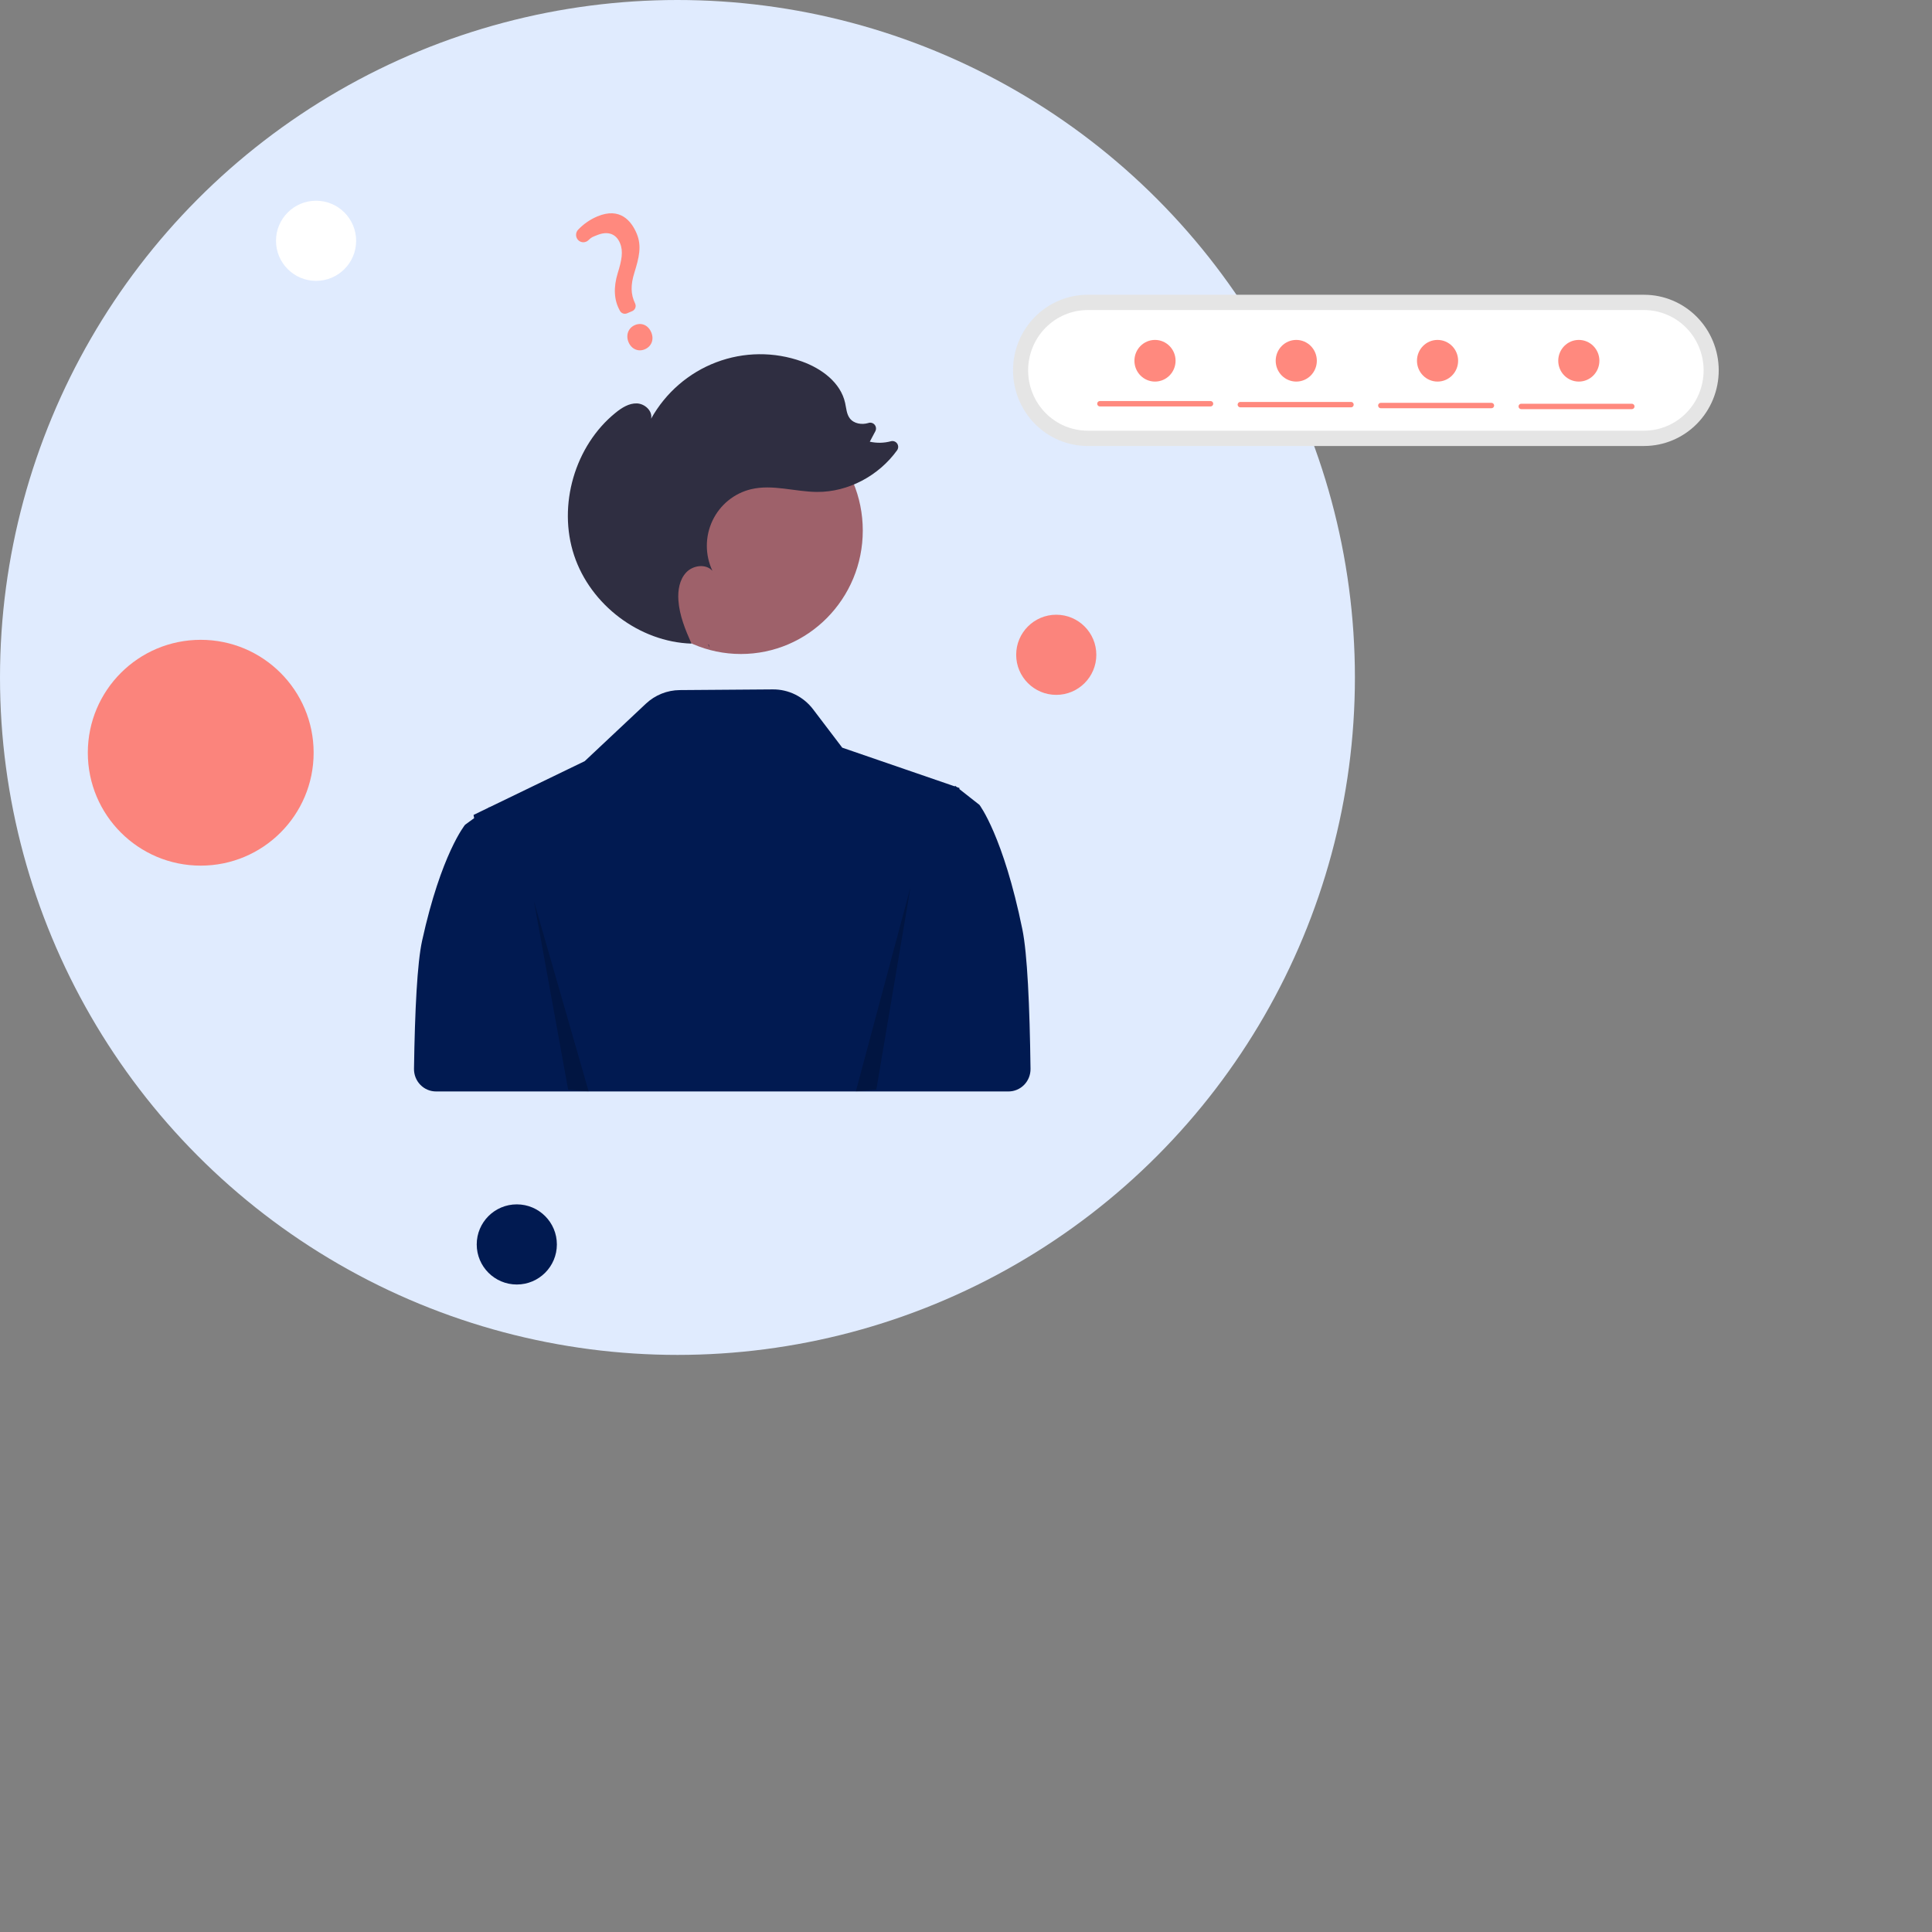<svg width="154" height="154" viewBox="0 0 154 154" fill="none" xmlns="http://www.w3.org/2000/svg">
<rect x="0" y="0" width="154" height="154" fill="#808080" stroke="none"/>
<rect x="24.766" y="66.359" width="3.578" height="3.578" stroke="#011A51" stroke-width="0.2"/>
<path d="M16.744 68.207V68.489H15.969V68.207H16.744Z" fill="#011A51" fill-opacity="0.51"/>
<circle cx="54" cy="54" r="54" fill="#E0EBFE"/>
<g clip-path="url(#clip0_718_5093)">
<path d="M81.495 74.089C79.974 66.64 78.073 64.157 78.073 64.157L77.346 63.586L76.473 62.899L76.477 62.811L76.27 62.739L76.221 62.701L76.141 62.639L76.129 62.653L76.102 62.681L72.149 61.321L67.135 59.596L64.812 56.539C64.434 56.041 63.947 55.639 63.39 55.363C62.833 55.088 62.22 54.947 61.599 54.952L54.184 55.007C53.181 55.015 52.217 55.402 51.482 56.093L46.608 60.672L39.013 64.346L39 64.332L38.92 64.39L37.746 64.959L37.795 65.214L37.069 65.745C37.069 65.745 35.167 68.055 33.646 74.986C33.259 76.75 33.069 80.533 33 85.194C32.997 85.43 33.04 85.664 33.126 85.883C33.213 86.102 33.342 86.301 33.505 86.469C33.669 86.637 33.863 86.771 34.078 86.862C34.293 86.953 34.523 87 34.756 87H75.323V87H80.387C80.62 87 80.85 86.953 81.064 86.862C81.279 86.771 81.474 86.638 81.637 86.47C81.801 86.302 81.929 86.103 82.016 85.884C82.103 85.666 82.146 85.432 82.143 85.196C82.076 80.124 81.885 76.001 81.495 74.089Z" fill="#011A51"/>
<path d="M86.7 23.496C85.122 23.496 83.608 24.131 82.492 25.261C81.376 26.391 80.749 27.924 80.749 29.523C80.749 31.121 81.376 32.654 82.492 33.785C83.608 34.915 85.122 35.55 86.7 35.55H131.049C132.627 35.55 134.141 34.915 135.257 33.785C136.373 32.654 137 31.121 137 29.523C137 27.924 136.373 26.391 135.257 25.261C134.141 24.131 132.627 23.496 131.049 23.496H86.7Z" fill="#E5E5E5"/>
<path d="M86.7 24.715C85.441 24.715 84.234 25.222 83.343 26.124C82.453 27.025 81.953 28.248 81.953 29.523C81.953 30.798 82.453 32.021 83.343 32.922C84.234 33.824 85.441 34.33 86.7 34.33H131.049C132.308 34.33 133.515 33.824 134.405 32.922C135.295 32.021 135.795 30.798 135.795 29.523C135.795 28.248 135.295 27.025 134.405 26.124C133.515 25.222 132.308 24.715 131.049 24.715H86.7Z" fill="white"/>
<path d="M59.056 52.13C64.422 52.13 68.772 47.724 68.772 42.29C68.772 36.856 64.422 32.45 59.056 32.45C53.691 32.45 49.341 36.856 49.341 42.29C49.341 47.724 53.691 52.13 59.056 52.13Z" fill="#9E616A"/>
<path d="M56.571 51.648C56.529 51.556 56.488 51.463 56.446 51.37C56.462 51.37 56.478 51.372 56.494 51.373L56.571 51.648Z" fill="#2F2E41"/>
<path d="M49.071 32.898C49.562 32.501 50.137 32.135 50.765 32.156C51.393 32.176 52.03 32.751 51.9 33.374C53.054 31.305 54.891 29.713 57.088 28.879C59.285 28.044 61.702 28.02 63.915 28.811C65.477 29.369 67.008 30.485 67.366 32.122C67.459 32.542 67.478 33.003 67.737 33.345C68.064 33.775 68.689 33.872 69.204 33.721C69.209 33.719 69.214 33.718 69.219 33.716C69.306 33.686 69.4 33.683 69.489 33.708C69.577 33.732 69.656 33.783 69.716 33.854C69.776 33.925 69.813 34.012 69.824 34.104C69.834 34.197 69.817 34.29 69.774 34.373L69.332 35.207C69.889 35.333 70.468 35.32 71.019 35.171C71.11 35.146 71.207 35.151 71.296 35.185C71.384 35.218 71.46 35.279 71.514 35.358C71.567 35.437 71.595 35.531 71.594 35.627C71.592 35.723 71.561 35.816 71.506 35.894C70.049 37.919 67.615 39.227 65.131 39.212C63.366 39.201 61.583 38.585 59.865 38.996C59.2 39.155 58.579 39.463 58.047 39.897C57.515 40.331 57.086 40.88 56.791 41.503C56.496 42.127 56.342 42.81 56.342 43.502C56.341 44.193 56.494 44.876 56.788 45.501C56.26 44.916 55.24 45.054 54.7 45.627C54.16 46.201 54.02 47.056 54.075 47.847C54.158 49.055 54.625 50.194 55.118 51.303C50.985 51.171 47.076 48.235 45.761 44.263C44.439 40.276 45.824 35.521 49.071 32.898Z" fill="#2F2E41"/>
<path opacity="0.2" d="M42.562 71.84L45.288 86.856L46.922 87L42.562 71.84Z" fill="black"/>
<path opacity="0.2" d="M72.579 70.707L69.854 86.845L68.219 87L72.579 70.707Z" fill="black"/>
<path d="M51.395 27.844C50.872 28.065 50.327 27.823 50.098 27.268C49.866 26.705 50.083 26.134 50.614 25.909C51.145 25.685 51.68 25.927 51.916 26.5C52.148 27.063 51.934 27.616 51.395 27.844ZM50.394 24.801L49.978 24.977C49.874 25.02 49.758 25.022 49.653 24.983C49.548 24.944 49.461 24.866 49.409 24.765L49.389 24.725C48.941 23.908 48.89 22.916 49.237 21.777C49.559 20.755 49.692 20.036 49.424 19.385C49.113 18.633 48.451 18.397 47.606 18.738C47.278 18.877 47.173 18.875 46.916 19.134C46.859 19.191 46.793 19.236 46.719 19.267C46.645 19.297 46.566 19.312 46.487 19.311C46.41 19.31 46.334 19.293 46.264 19.262C46.193 19.23 46.13 19.185 46.077 19.129C45.976 19.019 45.919 18.875 45.918 18.725C45.917 18.575 45.973 18.431 46.073 18.32C46.507 17.861 47.03 17.497 47.609 17.253C49.425 16.485 50.338 17.618 50.757 18.633C51.166 19.625 50.936 20.546 50.566 21.738C50.256 22.729 50.274 23.463 50.626 24.193C50.651 24.248 50.666 24.308 50.668 24.369C50.67 24.43 50.66 24.49 50.638 24.547C50.616 24.604 50.583 24.656 50.541 24.699C50.499 24.743 50.449 24.777 50.394 24.801L50.394 24.801Z" fill="#FF897E"/>
<path d="M96.496 32.398H87.672C87.644 32.398 87.616 32.392 87.59 32.382C87.564 32.371 87.541 32.355 87.521 32.335C87.501 32.315 87.485 32.291 87.474 32.265C87.464 32.239 87.458 32.211 87.458 32.182C87.458 32.154 87.464 32.126 87.474 32.099C87.485 32.073 87.501 32.05 87.521 32.029C87.541 32.01 87.564 31.994 87.59 31.983C87.616 31.972 87.644 31.967 87.672 31.967H96.496C96.552 31.967 96.606 31.99 96.645 32.031C96.685 32.071 96.707 32.125 96.707 32.182C96.707 32.239 96.685 32.294 96.645 32.334C96.606 32.374 96.552 32.397 96.496 32.398Z" fill="#FF897E"/>
<path d="M107.689 32.469H98.865C98.837 32.469 98.809 32.464 98.784 32.453C98.758 32.443 98.734 32.427 98.714 32.407C98.694 32.387 98.678 32.363 98.668 32.337C98.657 32.31 98.651 32.282 98.651 32.254C98.651 32.226 98.657 32.197 98.668 32.171C98.678 32.145 98.694 32.121 98.714 32.101C98.734 32.081 98.758 32.065 98.784 32.055C98.809 32.044 98.837 32.038 98.865 32.039H107.689C107.717 32.038 107.745 32.044 107.771 32.055C107.797 32.065 107.821 32.081 107.84 32.101C107.86 32.121 107.876 32.145 107.887 32.171C107.898 32.197 107.903 32.226 107.903 32.254C107.903 32.282 107.898 32.31 107.887 32.337C107.876 32.363 107.86 32.387 107.84 32.407C107.821 32.427 107.797 32.443 107.771 32.453C107.745 32.464 107.717 32.469 107.689 32.469Z" fill="#FF897E"/>
<path d="M118.884 32.541H110.06C110.004 32.541 109.95 32.518 109.91 32.477C109.871 32.437 109.849 32.383 109.849 32.326C109.849 32.269 109.871 32.214 109.91 32.174C109.95 32.134 110.004 32.111 110.06 32.11H118.884C118.912 32.11 118.939 32.116 118.965 32.126C118.991 32.137 119.015 32.153 119.035 32.173C119.055 32.193 119.07 32.217 119.081 32.243C119.092 32.269 119.098 32.297 119.098 32.326C119.098 32.354 119.092 32.382 119.081 32.408C119.07 32.435 119.055 32.458 119.035 32.478C119.015 32.498 118.991 32.514 118.965 32.525C118.939 32.536 118.912 32.541 118.884 32.541H118.884Z" fill="#FF897E"/>
<path d="M130.077 32.613H121.253C121.197 32.612 121.143 32.59 121.104 32.549C121.064 32.509 121.042 32.454 121.042 32.398C121.042 32.341 121.064 32.286 121.104 32.246C121.143 32.205 121.197 32.183 121.253 32.182H130.077C130.133 32.183 130.187 32.205 130.226 32.246C130.266 32.286 130.288 32.341 130.288 32.398C130.288 32.454 130.266 32.509 130.226 32.549C130.187 32.59 130.133 32.612 130.077 32.613Z" fill="#FF897E"/>
<path d="M92.065 30.416C92.971 30.416 93.705 29.673 93.705 28.756C93.705 27.838 92.971 27.095 92.065 27.095C91.159 27.095 90.425 27.838 90.425 28.756C90.425 29.673 91.159 30.416 92.065 30.416Z" fill="#FF897E"/>
<path d="M103.326 30.416C104.231 30.416 104.965 29.673 104.965 28.756C104.965 27.838 104.231 27.095 103.326 27.095C102.42 27.095 101.686 27.838 101.686 28.756C101.686 29.673 102.42 30.416 103.326 30.416Z" fill="#FF897E"/>
<path d="M114.587 30.416C115.493 30.416 116.227 29.673 116.227 28.756C116.227 27.838 115.493 27.095 114.587 27.095C113.682 27.095 112.947 27.838 112.947 28.756C112.947 29.673 113.682 30.416 114.587 30.416Z" fill="#FF897E"/>
<path d="M125.848 30.416C126.754 30.416 127.488 29.673 127.488 28.756C127.488 27.838 126.754 27.095 125.848 27.095C124.942 27.095 124.208 27.838 124.208 28.756C124.208 29.673 124.942 30.416 125.848 30.416Z" fill="#FF897E"/>
<circle r="3.194" transform="matrix(1 0 0 -1 84.194 52.194)" fill="#FB847C"/>
</g>
<circle r="3.194" transform="matrix(1 0 0 -1 41.194 99.194)" fill="#011A51"/>
<circle r="3.194" transform="matrix(1 0 0 -1 25.194 19.194)" fill="white"/>
<circle r="9" transform="matrix(1 0 0 -1 16 60)" fill="#FB847C"/>
<defs>
<clipPath id="clip0_718_5093">
<rect width="104" height="70" fill="white" transform="translate(33 17)"/>
</clipPath>
</defs>
</svg>
 